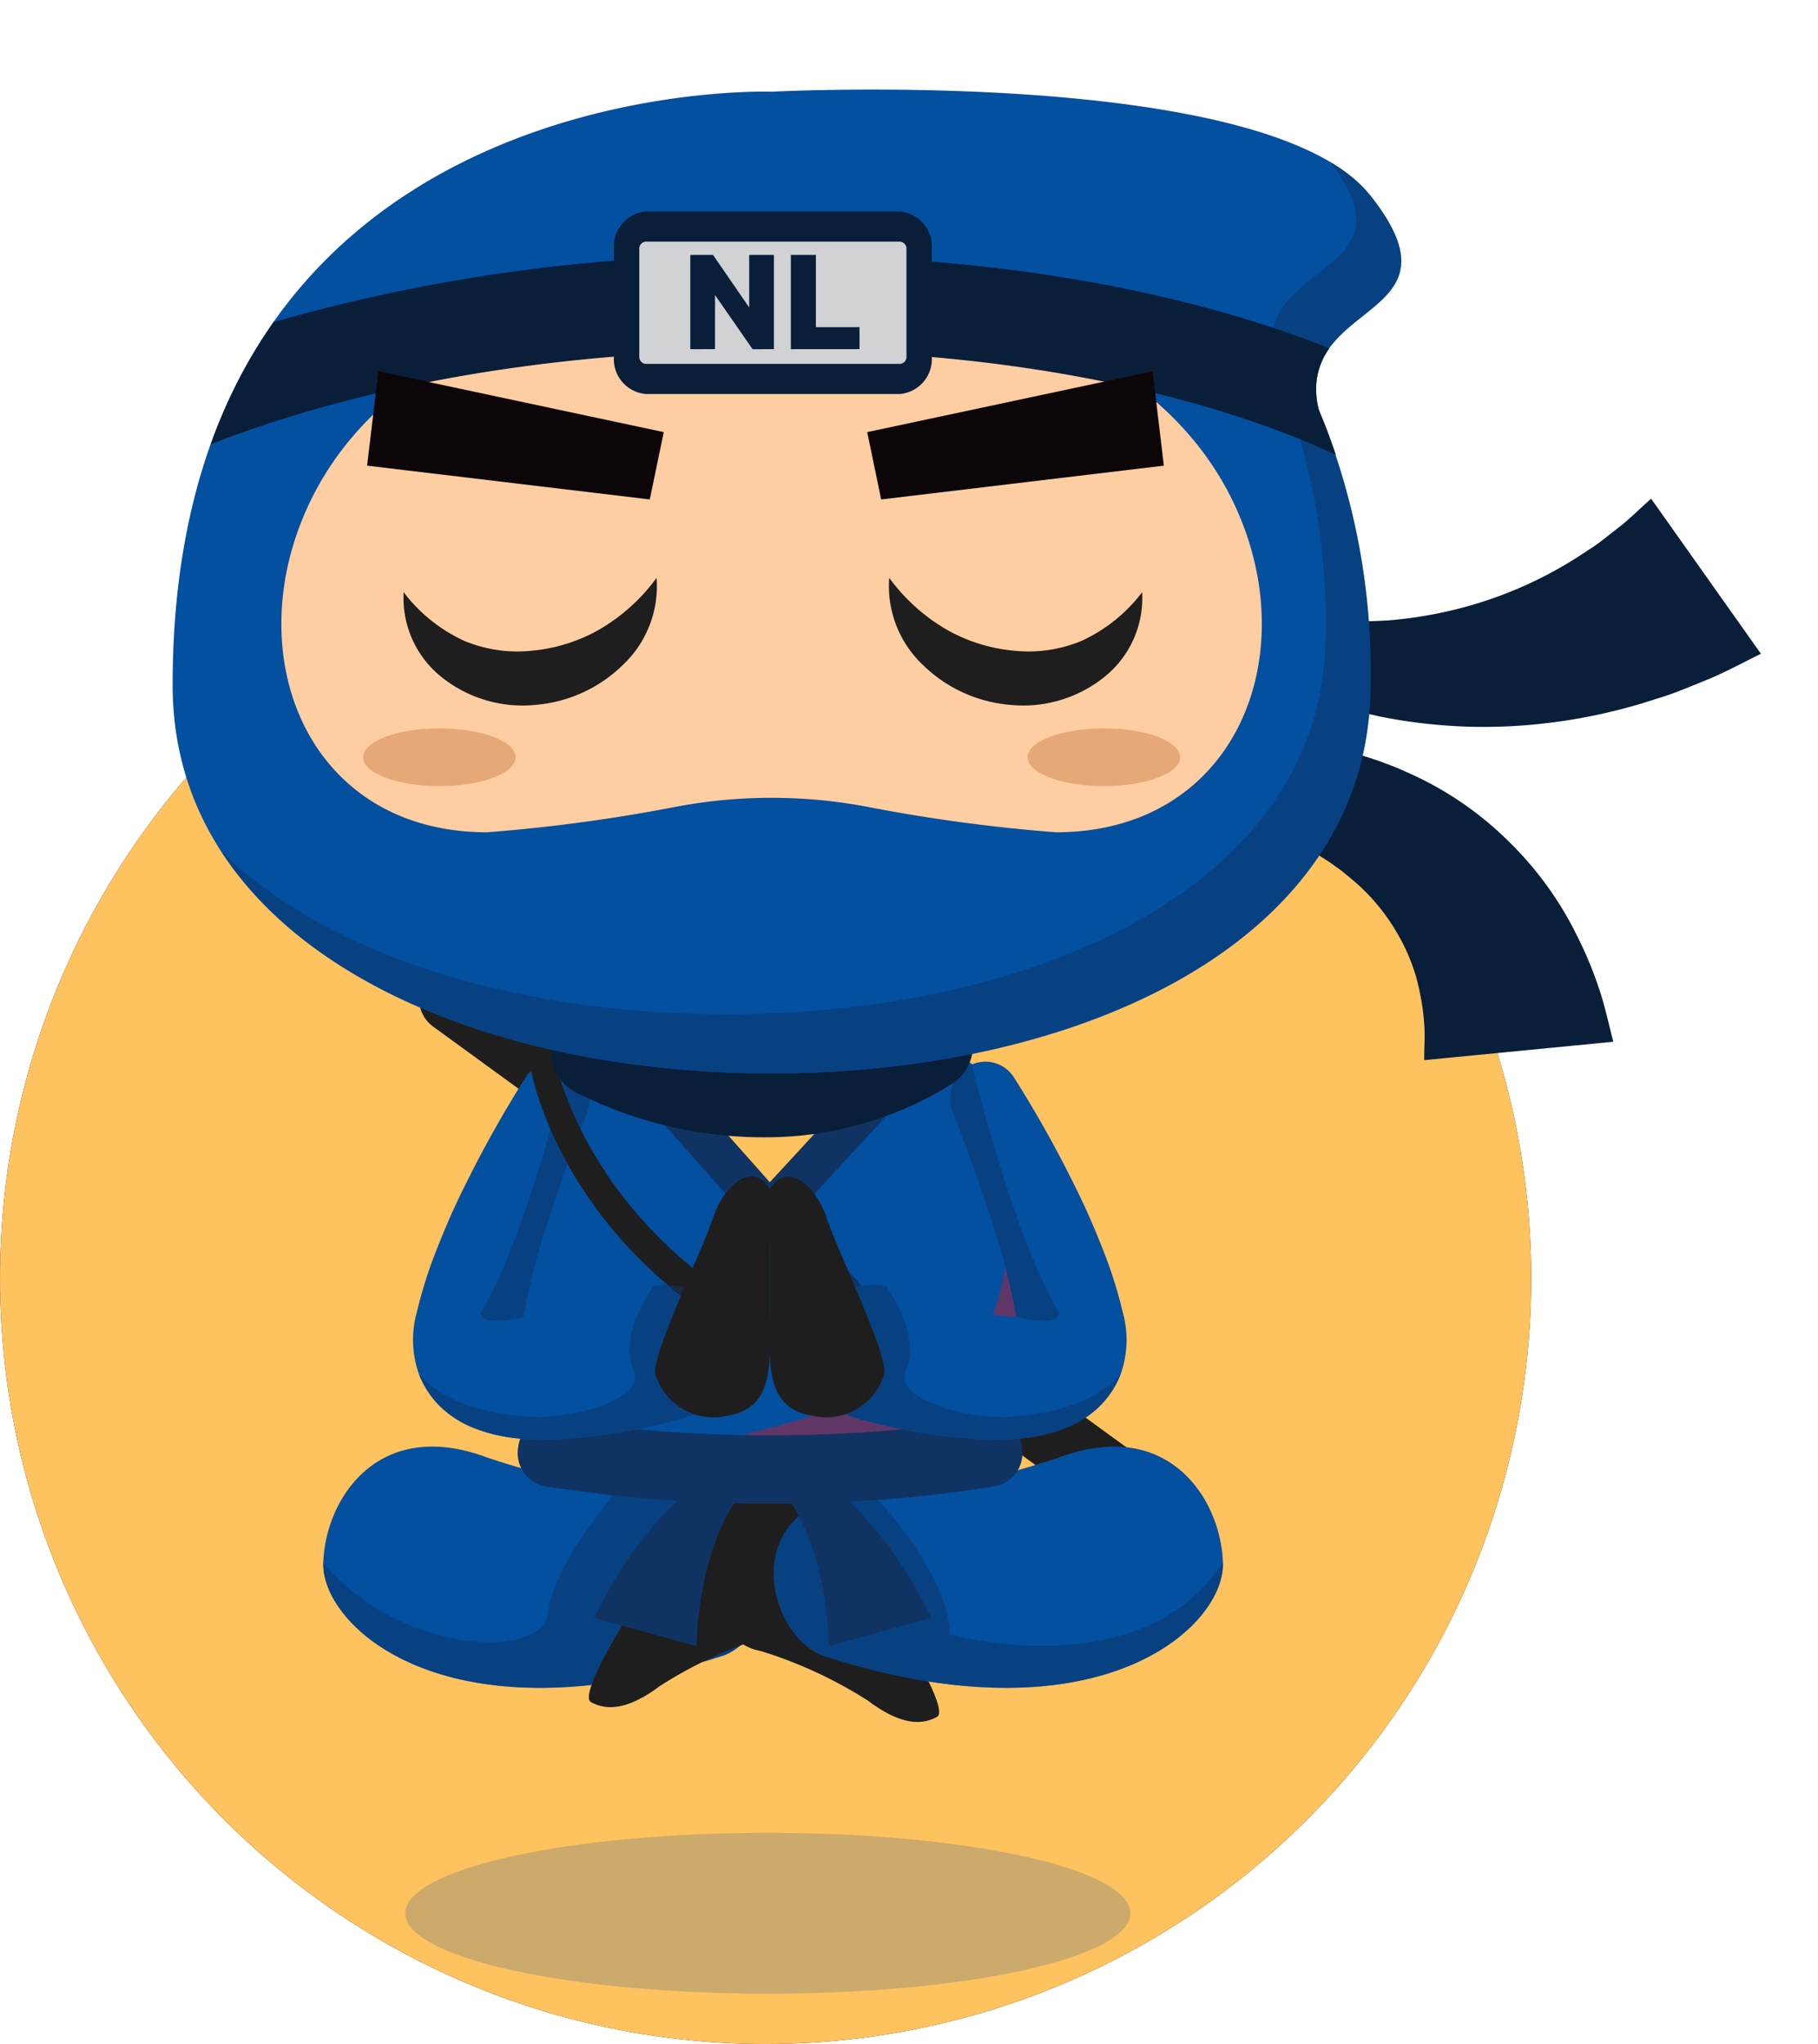 <svg xmlns="http://www.w3.org/2000/svg" xmlns:xlink="http://www.w3.org/1999/xlink" width="94.983" height="106.762" viewBox="0 0 94.983 106.762">
  <defs>
    <clipPath id="clip-path">
      <path id="Контур_29659" data-name="Контур 29659" d="M55.608-26.762C65.815-26.762,82.4-7.513,93.42-.146c2.654,1.773,1.425,13.843,0,19.018-.742,2.693-7.668,9.232-6.848,10.585.283.466-.747,2.459-3.277,2.618.41.776-2.234-1.325-1.809,0,.292.91-2.745-2.16-2.451-.889A40.008,40.008,0,1,1,0,40,39.654,39.654,0,0,1,4.14,22.37C4.806,21,4.068,9.978,5.1,8.42,6.42,6.415,8.275-2.66,10.2-4.614c2.3-2.334.928-14.843,4.054-16.685C19.932-24.647,48.207-26.762,55.608-26.762Z" transform="translate(380 1332)" fill="#4370b6"/>
    </clipPath>
  </defs>
  <g id="Сгруппировать_11850" data-name="Сгруппировать 11850" transform="translate(-380 -1305.238)">
    <g id="Эллипс_48" data-name="Эллипс 48" transform="translate(380 1332)" fill="none" stroke="#1e1e1e" stroke-width="1">
      <circle cx="40" cy="40" r="40" stroke="none"/>
      <circle cx="40" cy="40" r="39.5" fill="none"/>
    </g>
    <circle id="Эллипс_167" data-name="Эллипс 167" cx="40" cy="40" r="40" transform="translate(380 1332)" fill="#fec25f"/>
    <g id="Группа_масок_20" data-name="Группа масок 20" clip-path="url(#clip-path)">
      <g id="Сгруппировать_11051" data-name="Сгруппировать 11051" transform="translate(2697 -3214.083)">
        <path id="Контур_29658" data-name="Контур 29658" d="M18.939,0C29.4,0,37.879,1.88,37.879,4.2S29.4,8.4,18.939,8.4,0,6.517,0,4.2,8.479,0,18.939,0Z" transform="translate(-2295.823 4615.053)" fill="#034fa0" opacity="0.2" style="mix-blend-mode: multiply;isolation: isolate"/>
        <g id="Сгруппировать_11050" data-name="Сгруппировать 11050" transform="translate(-2307.977 4524)">
          <path id="Контур_29618" data-name="Контур 29618" d="M386.971,413.517a46.533,46.533,0,0,1-12.435-2.354c-5.608-2.092-8.412,2.092-8.534,5.492s6.583,9.546,20.969,4.839C389.532,420.448,390.995,415.217,386.971,413.517Z" transform="translate(-358.135 -339.723)" fill="#034fa0"/>
          <path id="Контур_29619" data-name="Контур 29619" d="M386.971,422.606c2.56-1.046,4.023-6.277,0-7.977a49.992,49.992,0,0,1-5.622-.62c-1.311,1.564-3.378,4.328-3.615,6.462-.475,2.459-7.924,1.966-11.733-2.7C365.88,421.168,372.585,427.314,386.971,422.606Z" transform="translate(-358.135 -340.835)" fill="#0f3464" opacity="0.5"/>
          <g id="Сгруппировать_11044" data-name="Сгруппировать 11044" transform="translate(12.876 45.736)">
            <path id="Контур_29620" data-name="Контур 29620" d="M411.242,403.1a1.759,1.759,0,0,1-.955-.337L374.169,376.48a1.772,1.772,0,1,1,2.085-2.866L412.372,399.9a1.772,1.772,0,0,1-1.13,3.2Z" transform="translate(-373.439 -373.276)" fill="#1e1e1e"/>
          </g>
          <path id="Контур_29621" data-name="Контур 29621" d="M406.942,381.5c-3.378-3.776-9.245-5.14-11.878-5.577a8.2,8.2,0,0,0-2.7,0c-2.633.438-8.5,1.8-11.878,5.577-1.964,2.357-.938,15.353,2.048,19.049h22.358C407.88,396.857,408.906,383.86,406.942,381.5Z" transform="translate(-362.535 -328.368)" fill="#034fa0"/>
          <path id="Контур_29622" data-name="Контур 29622" d="M404.842,378.008a28.065,28.065,0,0,0-6.805-2.026,8.2,8.2,0,0,0-2.7,0,28.114,28.114,0,0,0-6.737,1.995c2.961,3.245,8.086,9.1,8.086,9.1Z" transform="translate(-365.513 -328.387)" fill="#fec25f"/>
          <path id="Контур_29623" data-name="Контур 29623" d="M398.225,422.17a22.924,22.924,0,0,1,5.62,2.6c1.943,1.464,3.012,1.167,3.605.842s-1.318-3.821-4.2-7.913-4.415-4.849-5.619-4.094-2.889,3.621-2.889,3.621S395.559,421.7,398.225,422.17Z" transform="translate(-367.517 -340.618)" fill="#1e1e1e"/>
          <path id="Контур_29624" data-name="Контур 29624" d="M395.937,421.024a22.923,22.923,0,0,0-5.62,2.6c-1.943,1.464-3.013,1.167-3.606.842s1.318-3.821,4.2-7.913,4.415-4.849,5.618-4.093,2.889,3.621,2.889,3.621S398.6,420.549,395.937,421.024Z" transform="translate(-364.86 -340.244)" fill="#1e1e1e"/>
          <path id="Контур_29625" data-name="Контур 29625" d="M403.441,413.517a46.528,46.528,0,0,0,12.435-2.354c5.608-2.092,8.412,2.092,8.534,5.492s-6.583,9.546-20.969,4.839C400.881,420.448,399.419,415.217,403.441,413.517Z" transform="translate(-369.54 -339.723)" fill="#034fa0"/>
          <path id="Контур_29626" data-name="Контур 29626" d="M397.648,387.844l7.864-8.519a21.016,21.016,0,0,0-2.023-.944l-7.26,7.865-7.069-7.957a21.677,21.677,0,0,0-2.026.921l19.677,22.149h.581a7.374,7.374,0,0,0,.907-1.527Z" transform="translate(-365.033 -329.176)" fill="#0f3464"/>
          <path id="Контур_29627" data-name="Контур 29627" d="M407.166,382.473c.154.981.38,2.563.469,3.875,0,0,.758,5.408-1.193,9.081-1.706,3.061-15.47,6.389-22.425,7.3h22.358c2.985-3.7,4.011-16.693,2.047-19.049A12.034,12.034,0,0,0,407.166,382.473Z" transform="translate(-364.016 -330.541)" fill="#bd1e2d" opacity="0.5" style="mix-blend-mode: multiply;isolation: isolate"/>
          <g id="Сгруппировать_11045" data-name="Сгруппировать 11045" transform="translate(18.03 69.416)">
            <path id="Контур_29628" data-name="Контур 29628" d="M394.5,412.87a74.714,74.714,0,0,1-12.045-.918,1.761,1.761,0,0,1-1.342-2.035,1.651,1.651,0,0,1,1.867-1.463,75.347,75.347,0,0,0,22.593,0,1.648,1.648,0,0,1,1.855,1.482,1.758,1.758,0,0,1-1.359,2.021A70.408,70.408,0,0,1,394.5,412.87Z" transform="translate(-381.09 -408.43)" fill="#0f3464"/>
          </g>
          <path id="Контур_29629" data-name="Контур 29629" d="M394.438,411.68a7.99,7.99,0,0,0-1.286.682,11.82,11.82,0,0,0-1.131.825,15.923,15.923,0,0,0-1.986,1.978,20.735,20.735,0,0,0-1.665,2.271c-.254.4-.482.8-.724,1.212l-.655,1.25,5.356,1.476.071-1.141c.045-.372.078-.758.135-1.134a16.775,16.775,0,0,1,.481-2.238,13.073,13.073,0,0,1,.824-2.147,10.039,10.039,0,0,1,.573-1,7.785,7.785,0,0,1,.664-.874Z" transform="translate(-364.986 -340.075)" fill="#0f3464"/>
          <path id="Контур_29630" data-name="Контур 29630" d="M373.164,393.832a23.483,23.483,0,0,1,1.1-3.431c.42-1.065.869-2.088,1.363-3.074a60.794,60.794,0,0,1,3.2-5.722,1.77,1.77,0,0,1,2.224-.7,1.955,1.955,0,0,1,1,2.5l-.019.049c-.747,1.894-1.466,3.879-2.085,5.817a34.994,34.994,0,0,0-1.218,4.817,9.139,9.139,0,0,0,1.107-.106,30.853,30.853,0,0,0,5.244-1.373l.088-.03c.066-.023.132-.043.2-.062a3.422,3.422,0,0,1,4.17,2.518,3.5,3.5,0,0,1-2.362,4.315,29.441,29.441,0,0,1-6.793,1.142,13.643,13.643,0,0,1-1.945-.059,8.414,8.414,0,0,1-2.37-.571,5.439,5.439,0,0,1-1.493-.92,4.758,4.758,0,0,1-1.3-1.858A5.347,5.347,0,0,1,373.164,393.832Z" transform="translate(-360.407 -329.981)" fill="#034fa0"/>
          <path id="Контур_29631" data-name="Контур 29631" d="M383.766,383.479l-.019.049c-.747,1.893-1.466,3.879-2.085,5.817a34.993,34.993,0,0,0-1.218,4.817s-2.139.56-2.257-.2c2.324-3.739,4.579-12.977,4.579-12.977A1.955,1.955,0,0,1,383.766,383.479Z" transform="translate(-362.113 -330.055)" fill="#0f3464" opacity="0.5"/>
          <g id="Сгруппировать_11046" data-name="Сгруппировать 11046" transform="translate(18.681 50.183)">
            <path id="Контур_29632" data-name="Контур 29632" d="M407.75,399.443c-22.737-2.769-25.571-18.026-25.682-18.686a.751.751,0,0,1,.538-.866.659.659,0,0,1,.78.569c.036.2,2.977,15.422,25.722,17.657a.689.689,0,0,1,.591.8.706.706,0,0,1-.741.664C408.55,399.536,408.145,399.492,407.75,399.443Z" transform="translate(-382.057 -379.877)" fill="#1e1e1e"/>
          </g>
          <path id="Контур_29633" data-name="Контур 29633" d="M420.015,393.832a23.557,23.557,0,0,0-1.1-3.431c-.421-1.065-.869-2.088-1.363-3.074a60.78,60.78,0,0,0-3.2-5.722,1.771,1.771,0,0,0-2.224-.7,1.956,1.956,0,0,0-1,2.5l.02.049c.747,1.894,1.465,3.879,2.084,5.817a34.912,34.912,0,0,1,1.219,4.817,9.163,9.163,0,0,1-1.107-.106,30.884,30.884,0,0,1-5.244-1.373l-.088-.03c-.065-.023-.131-.043-.2-.062a3.421,3.421,0,0,0-4.169,2.518,3.5,3.5,0,0,0,2.362,4.315,29.435,29.435,0,0,0,6.793,1.142,13.647,13.647,0,0,0,1.945-.059,8.419,8.419,0,0,0,2.37-.571,5.426,5.426,0,0,0,1.493-.92,4.75,4.75,0,0,0,1.3-1.858A5.344,5.344,0,0,0,420.015,393.832Z" transform="translate(-370.382 -329.981)" fill="#034fa0"/>
          <path id="Контур_29634" data-name="Контур 29634" d="M414.752,383.479l.02.049c.747,1.893,1.465,3.879,2.084,5.817a34.907,34.907,0,0,1,1.219,4.817s2.139.56,2.257-.2c-2.324-3.739-4.58-12.977-4.58-12.977A1.955,1.955,0,0,0,414.752,383.479Z" transform="translate(-374.003 -330.055)" fill="#0f3464" opacity="0.5"/>
          <path id="Контур_29635" data-name="Контур 29635" d="M414.746,406.081a8.417,8.417,0,0,0,2.37-.571,5.423,5.423,0,0,0,1.493-.92,4.75,4.75,0,0,0,1.3-1.858c-1.408,1.534-3.577,2.059-5.718,2.214s-6.148-.851-5.51-2.416c.7-1.533-.418-3.512-1.007-4.389a3.42,3.42,0,0,0-4.023,2.541A3.5,3.5,0,0,0,406.008,405a29.43,29.43,0,0,0,6.793,1.142A13.647,13.647,0,0,0,414.746,406.081Z" transform="translate(-370.382 -335.629)" fill="#0f3464" opacity="0.5"/>
          <path id="Контур_29636" data-name="Контур 29636" d="M378.586,406.081a8.417,8.417,0,0,1-2.37-.571,5.426,5.426,0,0,1-1.493-.92,4.758,4.758,0,0,1-1.3-1.858c1.408,1.534,3.578,2.059,5.719,2.214s6.148-.851,5.51-2.416c-.7-1.533.418-3.512,1.006-4.389a3.42,3.42,0,0,1,4.024,2.541A3.5,3.5,0,0,1,387.324,405a29.443,29.443,0,0,1-6.793,1.142A13.644,13.644,0,0,1,378.586,406.081Z" transform="translate(-360.559 -335.629)" fill="#0f3464" opacity="0.5"/>
          <path id="Контур_29637" data-name="Контур 29637" d="M400.625,390.3v6.489c0,2.472-.3,4.935,2.164,5.352a3.161,3.161,0,0,0,3.816-2.158c.246-.927-2.422-6.386-3-8.138S401.537,388.857,400.625,390.3Z" transform="translate(-369.433 -332.889)" fill="#1e1e1e"/>
          <path id="Контур_29638" data-name="Контур 29638" d="M397.735,390.3v6.489c0,2.472.3,4.935-2.164,5.352a3.16,3.16,0,0,1-3.815-2.158c-.246-.927,2.422-6.386,3-8.138S396.822,388.857,397.735,390.3Z" transform="translate(-366.536 -332.889)" fill="#1e1e1e"/>
          <path id="Контур_29639" data-name="Контур 29639" d="M410.153,421.712c-.053-2.66-2.835-6.073-3.872-7.131-1.714.191-2.84.235-2.84.235-4.023,1.7-2.56,6.931,0,7.977,14.386,4.708,21.091-1.438,20.969-4.839C420.135,424.509,410.153,421.712,410.153,421.712Z" transform="translate(-369.54 -341.022)" fill="#0f3464" opacity="0.5"/>
          <path id="Контур_29640" data-name="Контур 29640" d="M401.809,411.68a7.97,7.97,0,0,1,1.287.682,11.893,11.893,0,0,1,1.131.825,15.919,15.919,0,0,1,1.986,1.978,20.814,20.814,0,0,1,1.664,2.271c.255.4.482.8.725,1.212l.655,1.25-5.356,1.476-.071-1.141c-.046-.372-.078-.758-.135-1.134a16.881,16.881,0,0,0-.481-2.238,13.073,13.073,0,0,0-.824-2.147,10.057,10.057,0,0,0-.573-1,7.774,7.774,0,0,0-.664-.874Z" transform="translate(-369.609 -340.075)" fill="#0f3464"/>
          <g id="Сгруппировать_11047" data-name="Сгруппировать 11047" transform="translate(19.742 47.37)">
            <path id="Контур_29641" data-name="Контур 29641" d="M394.971,383.055a18.329,18.329,0,0,0,9.625-2.785,2.372,2.372,0,0,0,.481-3.6,3.161,3.161,0,0,0-4.054-.422c-.268.179-5.606,3.635-13.1.045a3.114,3.114,0,0,0-3.935,1.035,2.411,2.411,0,0,0,1.155,3.474A21.706,21.706,0,0,0,394.971,383.055Z" transform="translate(-383.632 -375.702)" fill="#091e39"/>
          </g>
          <path id="Контур_29642" data-name="Контур 29642" d="M444.832,343.5a1.477,1.477,0,0,1,.21,0l.264.007c.179.006.363.007.553,0,.37,0,.755-.028,1.13-.044a21.506,21.506,0,0,0,2.261-.3,21.414,21.414,0,0,0,8.155-3.344c.612-.372,1.165-.857,1.731-1.284.558-.447,1.069-.967,1.6-1.429l5.736,8.1c-.908.445-1.781.921-2.7,1.311-.934.372-1.836.776-2.8,1.053a28.853,28.853,0,0,1-5.767,1.267,27.315,27.315,0,0,1-5.792.065,26.9,26.9,0,0,1-2.835-.417c-.471-.108-.934-.2-1.4-.338-.232-.061-.467-.129-.705-.2l-.362-.116-.412-.141Z" transform="translate(-383.494 -315.737)" fill="#091e39"/>
          <path id="Контур_29643" data-name="Контур 29643" d="M442.682,356.253l.428.074.362.071c.23.049.467.1.687.157.452.108.889.243,1.326.384s.861.314,1.295.477c.419.19.845.373,1.262.58a17.642,17.642,0,0,1,4.634,3.338,17.866,17.866,0,0,1,3.464,4.8,20.1,20.1,0,0,1,1.152,2.745c.322.934.518,1.877.766,2.837l-9.878.961c-.011-.556.046-1.155.009-1.716a11.4,11.4,0,0,0-.209-1.664,9.693,9.693,0,0,0-1.151-3.144,10.546,10.546,0,0,0-2.247-2.769c-.233-.2-.48-.4-.722-.6-.257-.178-.51-.376-.776-.546s-.536-.342-.811-.49c-.138-.083-.271-.145-.406-.217l-.191-.1c-.063-.031-.131-.063-.129-.075Z" transform="translate(-382.793 -321.983)" fill="#091e39"/>
          <path id="Контур_29644" data-name="Контур 29644" d="M416.9,310.914c-5.357-6.781-31.29-5.425-31.29-5.425s-31.366-1.152-31.289,31.1c.076,13.246,15.059,20.179,31.289,20.179s31.215-6.933,31.29-20.179a35.626,35.626,0,0,0-2.7-14.469v-.007C412.848,316.281,422.126,317.523,416.9,310.914Z" transform="translate(-354.324 -305.378)" fill="#034fa0"/>
          <path id="Контур_29645" data-name="Контур 29645" d="M418.131,312.749a7.551,7.551,0,0,0-2.1-1.748c4.641,6.091-4.281,5.022-2.948,10.625v.007a34.152,34.152,0,0,1,2.7,14.148c-.075,12.953-15.058,19.732-31.29,19.732-10.608,0-20.68-2.9-26.408-8.519,4.947,7.649,16.493,11.609,28.757,11.609,16.232,0,31.215-6.933,31.29-20.179a35.624,35.624,0,0,0-2.7-14.469v-.007C414.076,318.116,423.353,319.358,418.131,312.749Z" transform="translate(-355.551 -307.213)" fill="#0f3464" opacity="0.5"/>
          <path id="Контур_29646" data-name="Контур 29646" d="M412.223,331.178c-4.335-8.245-15.434-11.166-23.858-11.166s-19.524,2.921-23.859,11.166c-4.238,8.06-.624,17.769,9,17.768a86.544,86.544,0,0,0,9.691-1.3,26.884,26.884,0,0,1,10.328,0,86.564,86.564,0,0,0,9.691,1.3C412.848,348.946,416.461,339.238,412.223,331.178Z" transform="translate(-357.075 -310.154)" fill="#fecea2"/>
          <path id="Контур_29647" data-name="Контур 29647" d="M386.644,318.226a91.212,91.212,0,0,0-26.084,3.487,26.52,26.52,0,0,0-3.287,6.388c5.083-2.01,14.924-4.913,29.371-4.913,15.723,0,25.445,3.6,29.411,5.46-.271-.808-.562-1.593-.885-2.334v-.007a3.73,3.73,0,0,1,.546-3.224C410.359,320.949,400.761,318.226,386.644,318.226Z" transform="translate(-355.286 -309.571)" fill="#091e39"/>
          <path id="Контур_29648" data-name="Контур 29648" d="M403.5,314.835H390.2a1.829,1.829,0,0,0-1.652,1.965v5.6a1.829,1.829,0,0,0,1.652,1.965h13.3a1.829,1.829,0,0,0,1.652-1.965v-5.6A1.829,1.829,0,0,0,403.5,314.835Z" transform="translate(-365.495 -308.465)" fill="#091e39"/>
          <path id="Контур_29649" data-name="Контур 29649" d="M390.841,323.555a.365.365,0,0,1-.329-.393v-5.6a.365.365,0,0,1,.329-.392h13.3a.365.365,0,0,1,.33.392v5.6a.365.365,0,0,1-.33.393Z" transform="translate(-366.135 -309.227)" fill="#d0d2d3"/>
          <path id="Контур_29650" data-name="Контур 29650" d="M428.6,356.418c0,.833-1.784,1.508-3.984,1.508s-3.984-.675-3.984-1.508,1.784-1.508,3.984-1.508S428.6,355.586,428.6,356.418Z" transform="translate(-375.966 -321.545)" fill="#e5a876"/>
          <path id="Контур_29651" data-name="Контур 29651" d="M369.094,356.418c0,.833,1.783,1.508,3.983,1.508s3.984-.675,3.984-1.508-1.784-1.508-3.984-1.508S369.094,355.586,369.094,356.418Z" transform="translate(-359.145 -321.545)" fill="#e5a876"/>
          <g id="Сгруппировать_11048" data-name="Сгруппировать 11048" transform="translate(36.284 14.716)">
            <path id="Контур_29652" data-name="Контур 29652" d="M408.921,333.917l-.731-3.517,14.911-3.176.589,4.928Z" transform="translate(-408.19 -327.225)" fill="#0c0608"/>
          </g>
          <g id="Сгруппировать_11049" data-name="Сгруппировать 11049" transform="translate(10.157 14.716)">
            <path id="Контур_29653" data-name="Контур 29653" d="M384.171,333.917l.731-3.517-14.911-3.176-.589,4.928Z" transform="translate(-369.403 -327.225)" fill="#0c0608"/>
          </g>
          <path id="Контур_29654" data-name="Контур 29654" d="M385.444,343.238a5.656,5.656,0,0,1-1.7,4.49,7.4,7.4,0,0,1-4.614,2.144,6.773,6.773,0,0,1-4.941-1.468,5.282,5.282,0,0,1-1.959-4.416,8.323,8.323,0,0,0,3.168,2.542,7.219,7.219,0,0,0,3.491.517,8.759,8.759,0,0,0,3.472-1.058A9.834,9.834,0,0,0,385.444,343.238Z" transform="translate(-360.163 -317.735)" fill="#1e1e1e"/>
          <path id="Контур_29655" data-name="Контур 29655" d="M409.883,343.238a5.656,5.656,0,0,0,1.7,4.49,7.4,7.4,0,0,0,4.614,2.144,6.773,6.773,0,0,0,4.941-1.468,5.282,5.282,0,0,0,1.959-4.416,8.322,8.322,0,0,1-3.168,2.542,7.219,7.219,0,0,1-3.491.517,8.759,8.759,0,0,1-3.472-1.058A9.834,9.834,0,0,1,409.883,343.238Z" transform="translate(-372.448 -317.735)" fill="#1e1e1e"/>
          <path id="Контур_29656" data-name="Контур 29656" d="M2.58,16.242V11.319H3.768l1.889,2.745V11.319H6.949v4.923H5.835L3.872,13.415v2.827Zm5.255,0V11.319H9.141V15.09h2.28v1.151Z" transform="translate(24.462 -2.683)" fill="#091e39"/>
        </g>
      </g>
    </g>
  </g>
</svg>
